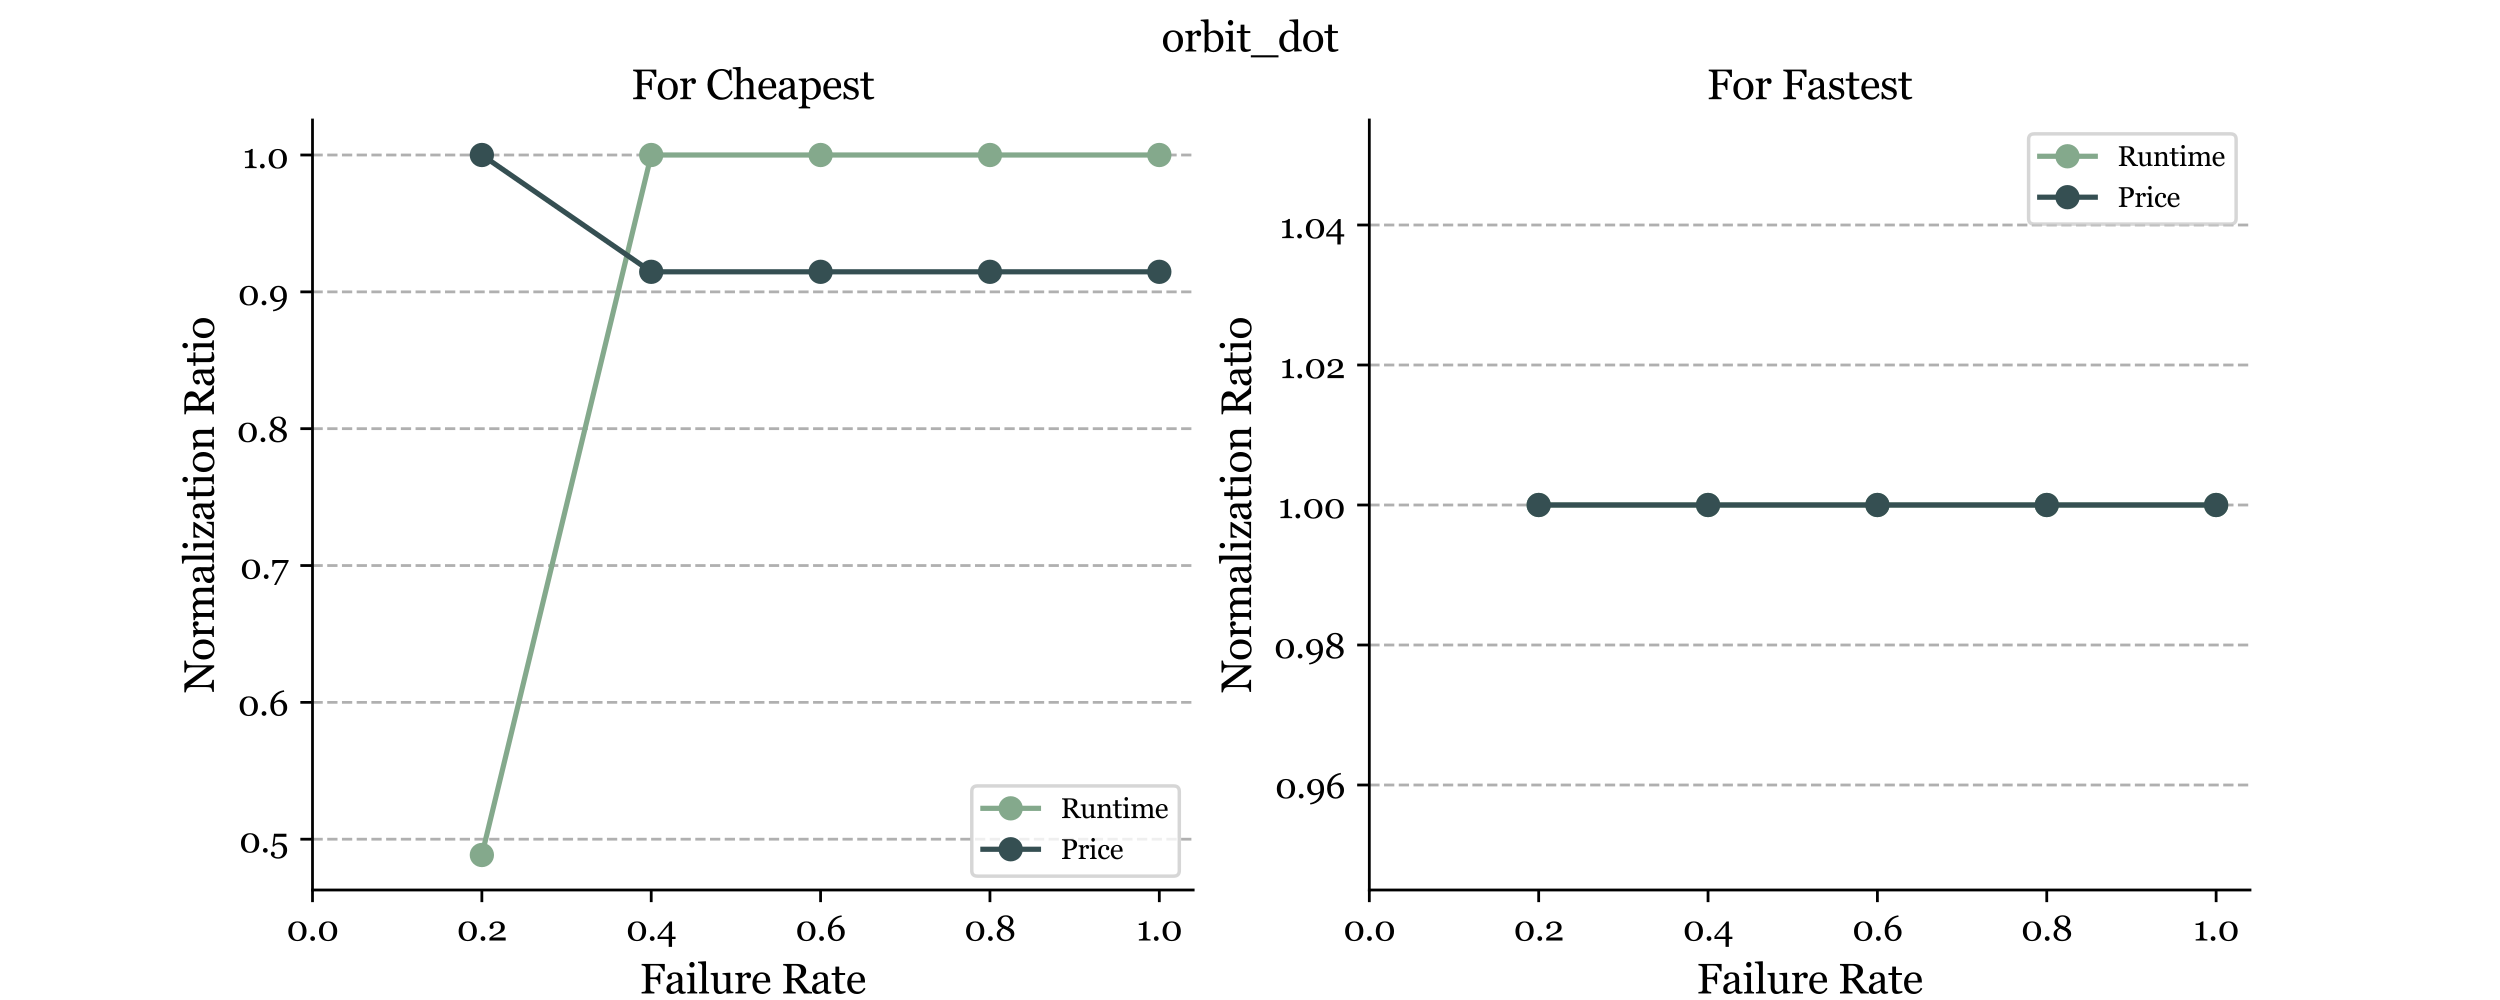<?xml version="1.0" encoding="utf-8" standalone="no"?>
<!DOCTYPE svg PUBLIC "-//W3C//DTD SVG 1.1//EN"
  "http://www.w3.org/Graphics/SVG/1.1/DTD/svg11.dtd">
<svg xmlns:xlink="http://www.w3.org/1999/xlink" width="720pt" height="288pt" viewBox="0 0 720 288" xmlns="http://www.w3.org/2000/svg" version="1.1">
 <defs>
  <style type="text/css">*{stroke-linejoin: round; stroke-linecap: butt}</style>
 </defs>
 <g id="figure_1">
  <g id="patch_1">
   <path d="M 0 288 
L 720 288 
L 720 0 
L 0 0 
z
" style="fill: #ffffff"/>
  </g>
  <g id="axes_1">
   <g id="patch_2">
    <path d="M 90 256.32 
L 343.636 256.32 
L 343.636 34.56 
L 90 34.56 
z
" style="fill: #ffffff"/>
   </g>
   <g id="matplotlib.axis_1">
    <g id="xtick_1">
     <g id="line2d_1">
      <defs>
       <path id="ma24d97b7e6" d="M 0 0 
L 0 3.5 
" style="stroke: #000000; stroke-width: 0.8"/>
      </defs>
      <g>
       <use xlink:href="#ma24d97b7e6" x="90" y="256.32" style="stroke: #000000; stroke-width: 0.8"/>
      </g>
     </g>
     <g id="text_1">
      <!-- 0.0 -->
      <g transform="translate(82.515 270.879) scale(0.1 -0.1)">
       <defs>
        <path id="Georgia-30" d="M 3209 2919 
Q 3409 2678 3507 2354 
Q 3606 2031 3606 1678 
Q 3606 1253 3484 917 
Q 3363 581 3150 359 
Q 2931 131 2631 15 
Q 2331 -100 1963 -100 
Q 1559 -100 1243 34 
Q 928 169 731 403 
Q 525 647 423 973 
Q 322 1300 322 1678 
Q 322 2050 420 2362 
Q 519 2675 728 2928 
Q 928 3172 1243 3312 
Q 1559 3453 1966 3453 
Q 2394 3453 2700 3309 
Q 3006 3166 3209 2919 
z
M 2916 1678 
Q 2916 2422 2661 2831 
Q 2406 3241 1969 3241 
Q 1525 3241 1269 2831 
Q 1013 2422 1013 1678 
Q 1013 972 1258 542 
Q 1503 113 1963 113 
Q 2422 113 2669 542 
Q 2916 972 2916 1678 
z
" transform="scale(0.016)"/>
        <path id="Georgia-2e" d="M 1297 359 
Q 1297 184 1170 60 
Q 1044 -63 869 -63 
Q 694 -63 567 60 
Q 441 184 441 359 
Q 441 534 567 661 
Q 694 788 869 788 
Q 1044 788 1170 661 
Q 1297 534 1297 359 
z
" transform="scale(0.016)"/>
       </defs>
       <use xlink:href="#Georgia-30"/>
       <use xlink:href="#Georgia-2e" x="61.377"/>
       <use xlink:href="#Georgia-30" x="88.33"/>
      </g>
     </g>
    </g>
    <g id="xtick_2">
     <g id="line2d_2">
      <g>
       <use xlink:href="#ma24d97b7e6" x="138.776" y="256.32" style="stroke: #000000; stroke-width: 0.8"/>
      </g>
     </g>
     <g id="text_2">
      <!-- 0.2 -->
      <g transform="translate(131.567 270.879) scale(0.1 -0.1)">
       <defs>
        <path id="Georgia-32" d="M 3272 0 
L 344 0 
L 344 425 
Q 428 522 578 642 
Q 728 763 934 903 
Q 1059 988 1234 1088 
Q 1409 1188 1631 1306 
Q 1878 1438 2011 1538 
Q 2144 1638 2253 1784 
Q 2325 1881 2369 2026 
Q 2413 2172 2413 2441 
Q 2413 2831 2203 3014 
Q 1994 3197 1666 3197 
Q 1463 3197 1281 3117 
Q 1100 3038 1009 2897 
Q 1031 2797 1064 2659 
Q 1097 2522 1097 2391 
Q 1097 2272 998 2180 
Q 900 2088 706 2088 
Q 550 2088 465 2195 
Q 381 2303 381 2484 
Q 381 2653 475 2823 
Q 569 2994 744 3138 
Q 916 3278 1169 3365 
Q 1422 3453 1716 3453 
Q 2356 3453 2732 3167 
Q 3109 2881 3109 2403 
Q 3109 2175 3042 1987 
Q 2975 1800 2825 1656 
Q 2659 1497 2437 1383 
Q 2216 1269 1759 1066 
Q 1488 944 1253 811 
Q 1019 678 869 553 
L 3272 553 
L 3272 0 
z
" transform="scale(0.016)"/>
       </defs>
       <use xlink:href="#Georgia-30"/>
       <use xlink:href="#Georgia-2e" x="61.377"/>
       <use xlink:href="#Georgia-32" x="88.33"/>
      </g>
     </g>
    </g>
    <g id="xtick_3">
     <g id="line2d_3">
      <g>
       <use xlink:href="#ma24d97b7e6" x="187.552" y="256.32" style="stroke: #000000; stroke-width: 0.8"/>
      </g>
     </g>
     <g id="text_3">
      <!-- 0.4 -->
      <g transform="translate(180.311 270.879) scale(0.1 -0.1)">
       <defs>
        <path id="Georgia-34" d="M 3388 281 
L 2753 281 
L 2753 -1141 
L 2153 -1141 
L 2153 281 
L 153 281 
L 153 763 
L 2344 3434 
L 2753 3434 
L 2753 691 
L 3388 691 
L 3388 281 
z
M 2153 691 
L 2153 2738 
L 466 691 
L 2153 691 
z
" transform="scale(0.016)"/>
       </defs>
       <use xlink:href="#Georgia-30"/>
       <use xlink:href="#Georgia-2e" x="61.377"/>
       <use xlink:href="#Georgia-34" x="88.33"/>
      </g>
     </g>
    </g>
    <g id="xtick_4">
     <g id="line2d_4">
      <g>
       <use xlink:href="#ma24d97b7e6" x="236.329" y="256.32" style="stroke: #000000; stroke-width: 0.8"/>
      </g>
     </g>
     <g id="text_4">
      <!-- 0.6 -->
      <g transform="translate(229.083 270.879) scale(0.1 -0.1)">
       <defs>
        <path id="Georgia-36" d="M 3359 1441 
Q 3359 1116 3242 831 
Q 3125 547 2928 347 
Q 2700 119 2423 9 
Q 2147 -100 1847 -100 
Q 1500 -100 1219 28 
Q 938 156 741 391 
Q 541 628 431 972 
Q 322 1316 322 1744 
Q 322 2859 986 3625 
Q 1650 4391 2766 4544 
L 2822 4263 
L 2541 4213 
Q 1863 3994 1492 3531 
Q 1122 3069 1013 2409 
Q 1281 2644 1543 2741 
Q 1806 2838 2097 2838 
Q 2619 2838 2989 2438 
Q 3359 2038 3359 1441 
z
M 2681 1356 
Q 2681 1863 2448 2169 
Q 2216 2475 1825 2475 
Q 1591 2475 1389 2387 
Q 1188 2300 1000 2094 
Q 997 2056 990 1920 
Q 984 1784 984 1706 
Q 984 975 1223 561 
Q 1463 147 1853 147 
Q 2225 147 2453 470 
Q 2681 794 2681 1356 
z
" transform="scale(0.016)"/>
       </defs>
       <use xlink:href="#Georgia-30"/>
       <use xlink:href="#Georgia-2e" x="61.377"/>
       <use xlink:href="#Georgia-36" x="88.33"/>
      </g>
     </g>
    </g>
    <g id="xtick_5">
     <g id="line2d_5">
      <g>
       <use xlink:href="#ma24d97b7e6" x="285.105" y="256.32" style="stroke: #000000; stroke-width: 0.8"/>
      </g>
     </g>
     <g id="text_5">
      <!-- 0.8 -->
      <g transform="translate(277.707 270.879) scale(0.1 -0.1)">
       <defs>
        <path id="Georgia-38" d="M 3491 1175 
Q 3491 650 3037 272 
Q 2584 -106 1847 -106 
Q 1156 -106 740 241 
Q 325 588 325 1134 
Q 325 1538 570 1808 
Q 816 2078 1297 2266 
Q 900 2488 703 2753 
Q 506 3019 506 3353 
Q 506 3863 939 4206 
Q 1372 4550 1975 4550 
Q 2578 4550 2951 4225 
Q 3325 3900 3325 3409 
Q 3325 3094 3119 2811 
Q 2913 2528 2513 2347 
Q 3031 2125 3261 1856 
Q 3491 1588 3491 1175 
z
M 2734 3444 
Q 2734 3825 2507 4064 
Q 2281 4303 1928 4303 
Q 1575 4303 1350 4073 
Q 1125 3844 1125 3503 
Q 1125 3175 1381 2947 
Q 1638 2719 2294 2459 
Q 2528 2609 2631 2856 
Q 2734 3103 2734 3444 
z
M 2866 1028 
Q 2866 1225 2781 1373 
Q 2697 1522 2538 1644 
Q 2384 1763 2111 1892 
Q 1838 2022 1519 2156 
Q 1219 1994 1078 1742 
Q 938 1491 938 1169 
Q 938 709 1208 426 
Q 1478 144 1928 144 
Q 2359 144 2612 394 
Q 2866 644 2866 1028 
z
" transform="scale(0.016)"/>
       </defs>
       <use xlink:href="#Georgia-30"/>
       <use xlink:href="#Georgia-2e" x="61.377"/>
       <use xlink:href="#Georgia-38" x="88.33"/>
      </g>
     </g>
    </g>
    <g id="xtick_6">
     <g id="line2d_6">
      <g>
       <use xlink:href="#ma24d97b7e6" x="333.881" y="256.32" style="stroke: #000000; stroke-width: 0.8"/>
      </g>
     </g>
     <g id="text_6">
      <!-- 1.0 -->
      <g transform="translate(327.316 270.879) scale(0.1 -0.1)">
       <defs>
        <path id="Georgia-31" d="M 2528 0 
L 422 0 
L 422 222 
Q 516 228 714 248 
Q 913 269 988 291 
Q 1084 322 1136 392 
Q 1188 463 1188 603 
L 1188 2797 
L 409 2797 
L 409 3059 
L 581 3059 
Q 919 3059 1186 3184 
Q 1453 3309 1569 3453 
L 1828 3453 
Q 1819 3250 1809 2978 
Q 1800 2706 1800 2491 
L 1800 638 
Q 1800 528 1848 442 
Q 1897 356 1988 316 
Q 2069 281 2253 253 
Q 2438 225 2528 222 
L 2528 0 
z
" transform="scale(0.016)"/>
       </defs>
       <use xlink:href="#Georgia-31"/>
       <use xlink:href="#Georgia-2e" x="42.969"/>
       <use xlink:href="#Georgia-30" x="69.922"/>
      </g>
     </g>
    </g>
    <g id="text_7">
     <!-- Failure Rate -->
     <g transform="translate(184.263 286.119) scale(0.12 -0.12)">
      <defs>
       <path id="Georgia-46" d="M 3747 3325 
L 3513 3325 
Q 3447 3572 3239 3853 
Q 3031 4134 2841 4163 
Q 2744 4175 2611 4181 
Q 2478 4188 2309 4188 
L 1566 4188 
L 1566 2406 
L 2075 2406 
Q 2306 2406 2434 2454 
Q 2563 2503 2653 2603 
Q 2716 2672 2767 2817 
Q 2819 2963 2834 3128 
L 3072 3128 
L 3072 1388 
L 2834 1388 
Q 2825 1525 2770 1700 
Q 2716 1875 2653 1953 
Q 2559 2069 2417 2111 
Q 2275 2153 2075 2153 
L 1566 2153 
L 1566 625 
Q 1566 522 1606 440 
Q 1647 359 1750 309 
Q 1797 288 1953 256 
Q 2109 225 2191 222 
L 2191 0 
L 269 0 
L 269 222 
Q 363 228 519 242 
Q 675 256 722 278 
Q 816 319 858 398 
Q 900 478 900 591 
L 900 3791 
Q 900 3894 865 3973 
Q 831 4053 722 4103 
Q 638 4144 495 4175 
Q 353 4206 269 4213 
L 269 4434 
L 3747 4434 
L 3747 3325 
z
" transform="scale(0.016)"/>
       <path id="Georgia-61" d="M 3144 56 
Q 2997 3 2886 -30 
Q 2775 -63 2634 -63 
Q 2391 -63 2245 51 
Q 2100 166 2059 384 
L 2041 384 
Q 1838 159 1605 40 
Q 1372 -78 1044 -78 
Q 697 -78 473 134 
Q 250 347 250 691 
Q 250 869 300 1009 
Q 350 1150 450 1263 
Q 528 1356 656 1429 
Q 784 1503 897 1547 
Q 1038 1600 1467 1744 
Q 1897 1888 2047 1969 
L 2047 2278 
Q 2047 2319 2030 2434 
Q 2013 2550 1956 2653 
Q 1894 2769 1780 2855 
Q 1666 2941 1456 2941 
Q 1313 2941 1189 2892 
Q 1066 2844 1016 2791 
Q 1016 2728 1045 2606 
Q 1075 2484 1075 2381 
Q 1075 2272 976 2181 
Q 878 2091 703 2091 
Q 547 2091 473 2202 
Q 400 2313 400 2450 
Q 400 2594 501 2725 
Q 603 2856 766 2959 
Q 906 3047 1106 3108 
Q 1306 3169 1497 3169 
Q 1759 3169 1954 3133 
Q 2150 3097 2309 2978 
Q 2469 2863 2551 2664 
Q 2634 2466 2634 2153 
Q 2634 1706 2625 1361 
Q 2616 1016 2616 606 
Q 2616 484 2658 412 
Q 2700 341 2788 291 
Q 2834 263 2936 259 
Q 3038 256 3144 256 
L 3144 56 
z
M 2053 1706 
Q 1788 1628 1588 1553 
Q 1388 1478 1216 1366 
Q 1059 1259 968 1114 
Q 878 969 878 769 
Q 878 509 1014 387 
Q 1150 266 1359 266 
Q 1581 266 1750 373 
Q 1919 481 2034 628 
L 2053 1706 
z
" transform="scale(0.016)"/>
       <path id="Georgia-69" d="M 1722 0 
L 231 0 
L 231 206 
Q 303 213 379 219 
Q 456 225 513 244 
Q 600 272 642 342 
Q 684 413 684 525 
L 684 2428 
Q 684 2528 639 2611 
Q 594 2694 513 2750 
Q 453 2788 340 2814 
Q 228 2841 134 2847 
L 134 3050 
L 1222 3119 
L 1266 3075 
L 1266 563 
Q 1266 453 1308 381 
Q 1350 309 1441 275 
Q 1509 247 1575 230 
Q 1641 213 1722 206 
L 1722 0 
z
M 1328 4334 
Q 1328 4156 1211 4023 
Q 1094 3891 922 3891 
Q 763 3891 645 4017 
Q 528 4144 528 4306 
Q 528 4478 645 4606 
Q 763 4734 922 4734 
Q 1100 4734 1214 4614 
Q 1328 4494 1328 4334 
z
" transform="scale(0.016)"/>
       <path id="Georgia-6c" d="M 1669 0 
L 166 0 
L 166 206 
Q 238 213 319 220 
Q 400 228 453 244 
Q 541 272 584 342 
Q 628 413 628 525 
L 628 4094 
Q 628 4206 579 4304 
Q 531 4403 453 4459 
Q 397 4497 247 4528 
Q 97 4559 6 4566 
L 6 4766 
L 1166 4838 
L 1209 4791 
L 1209 563 
Q 1209 453 1250 383 
Q 1291 313 1381 275 
Q 1450 244 1517 228 
Q 1584 213 1669 206 
L 1669 0 
z
" transform="scale(0.016)"/>
       <path id="Georgia-75" d="M 3528 56 
L 2525 -13 
L 2478 31 
L 2478 422 
L 2459 422 
Q 2384 344 2290 255 
Q 2197 166 2075 94 
Q 1934 9 1803 -34 
Q 1672 -78 1431 -78 
Q 1022 -78 808 189 
Q 594 456 594 966 
L 594 2441 
Q 594 2553 551 2629 
Q 509 2706 428 2763 
Q 372 2800 287 2817 
Q 203 2834 109 2841 
L 109 3044 
L 1138 3119 
L 1184 3075 
L 1184 934 
Q 1184 600 1334 431 
Q 1484 263 1694 263 
Q 1866 263 2000 316 
Q 2134 369 2225 441 
Q 2309 506 2373 579 
Q 2438 653 2472 716 
L 2472 2463 
Q 2472 2566 2428 2645 
Q 2384 2725 2306 2781 
Q 2250 2819 2139 2826 
Q 2028 2834 1891 2841 
L 1891 3044 
L 3009 3119 
L 3056 3075 
L 3056 628 
Q 3056 522 3100 447 
Q 3144 372 3222 319 
Q 3278 284 3356 273 
Q 3434 263 3528 259 
L 3528 56 
z
" transform="scale(0.016)"/>
       <path id="Georgia-72" d="M 2584 2684 
Q 2584 2525 2506 2401 
Q 2428 2278 2266 2278 
Q 2091 2278 1998 2368 
Q 1906 2459 1906 2569 
Q 1906 2638 1917 2694 
Q 1928 2750 1938 2806 
Q 1791 2806 1594 2687 
Q 1397 2569 1259 2350 
L 1259 556 
Q 1259 447 1301 378 
Q 1344 309 1434 275 
Q 1513 244 1636 228 
Q 1759 213 1850 206 
L 1850 0 
L 225 0 
L 225 206 
Q 297 213 373 219 
Q 450 225 506 244 
Q 594 272 636 342 
Q 678 413 678 525 
L 678 2428 
Q 678 2525 633 2619 
Q 588 2713 506 2769 
Q 447 2806 365 2823 
Q 284 2841 191 2847 
L 191 3050 
L 1216 3119 
L 1259 3075 
L 1259 2641 
L 1275 2641 
Q 1469 2894 1706 3025 
Q 1944 3156 2141 3156 
Q 2338 3156 2461 3028 
Q 2584 2900 2584 2684 
z
" transform="scale(0.016)"/>
       <path id="Georgia-65" d="M 2963 725 
Q 2769 356 2444 137 
Q 2119 -81 1697 -81 
Q 1325 -81 1045 50 
Q 766 181 584 406 
Q 403 631 314 931 
Q 225 1231 225 1566 
Q 225 1866 320 2155 
Q 416 2444 600 2675 
Q 778 2897 1042 3033 
Q 1306 3169 1634 3169 
Q 1972 3169 2212 3062 
Q 2453 2956 2603 2772 
Q 2747 2597 2817 2359 
Q 2888 2122 2888 1844 
L 2888 1638 
L 847 1638 
Q 847 1334 905 1087 
Q 963 841 1088 653 
Q 1209 472 1406 367 
Q 1603 263 1875 263 
Q 2153 263 2354 392 
Q 2556 522 2744 859 
L 2963 725 
z
M 2272 1900 
Q 2272 2075 2242 2275 
Q 2213 2475 2147 2609 
Q 2075 2753 1950 2843 
Q 1825 2934 1628 2934 
Q 1300 2934 1083 2661 
Q 866 2388 847 1900 
L 2272 1900 
z
" transform="scale(0.016)"/>
       <path id="Georgia-20" transform="scale(0.016)"/>
       <path id="Georgia-52" d="M 4625 0 
L 3431 0 
Q 3034 622 2714 1075 
Q 2394 1528 2019 2009 
L 1566 2009 
L 1566 603 
Q 1566 494 1600 411 
Q 1634 328 1747 284 
Q 1803 263 1943 244 
Q 2084 225 2181 222 
L 2181 0 
L 306 0 
L 306 222 
Q 381 228 523 243 
Q 666 259 722 284 
Q 816 325 858 403 
Q 900 481 900 603 
L 900 3809 
Q 900 3919 869 4003 
Q 838 4088 722 4131 
Q 644 4159 519 4182 
Q 394 4206 306 4213 
L 306 4434 
L 2353 4434 
Q 2634 4434 2881 4376 
Q 3128 4319 3328 4191 
Q 3522 4066 3637 3864 
Q 3753 3663 3753 3378 
Q 3753 3122 3675 2925 
Q 3597 2728 3444 2584 
Q 3303 2450 3106 2351 
Q 2909 2253 2672 2184 
Q 3000 1750 3217 1453 
Q 3434 1156 3750 731 
Q 3888 544 3998 455 
Q 4109 366 4219 309 
Q 4300 269 4422 247 
Q 4544 225 4625 222 
L 4625 0 
z
M 2981 3306 
Q 2981 3709 2750 3945 
Q 2519 4181 2097 4181 
L 1566 4181 
L 1566 2278 
L 1975 2278 
Q 2406 2278 2693 2554 
Q 2981 2831 2981 3306 
z
" transform="scale(0.016)"/>
       <path id="Georgia-74" d="M 2128 134 
Q 1925 50 1744 -8 
Q 1563 -66 1300 -66 
Q 913 -66 755 129 
Q 597 325 597 681 
L 597 2769 
L 41 2769 
L 41 3069 
L 609 3069 
L 609 4028 
L 1178 4028 
L 1178 3069 
L 2063 3069 
L 2063 2769 
L 1184 2769 
L 1184 1047 
Q 1184 853 1198 723 
Q 1213 594 1266 497 
Q 1316 406 1416 359 
Q 1516 313 1684 313 
Q 1763 313 1914 327 
Q 2066 341 2128 363 
L 2128 134 
z
" transform="scale(0.016)"/>
      </defs>
      <use xlink:href="#Georgia-46"/>
      <use xlink:href="#Georgia-61" x="59.912"/>
      <use xlink:href="#Georgia-69" x="110.303"/>
      <use xlink:href="#Georgia-6c" x="139.6"/>
      <use xlink:href="#Georgia-75" x="168.213"/>
      <use xlink:href="#Georgia-72" x="225.732"/>
      <use xlink:href="#Georgia-65" x="266.699"/>
      <use xlink:href="#Georgia-20" x="315.039"/>
      <use xlink:href="#Georgia-52" x="339.16"/>
      <use xlink:href="#Georgia-61" x="409.326"/>
      <use xlink:href="#Georgia-74" x="459.717"/>
      <use xlink:href="#Georgia-65" x="494.238"/>
     </g>
    </g>
   </g>
   <g id="matplotlib.axis_2">
    <g id="ytick_1">
     <g id="line2d_7">
      <path d="M 90 241.694 
L 343.636 241.694 
" clip-path="url(#p74561f7717)" style="fill: none; stroke-dasharray: 2.96,1.28; stroke-dashoffset: 0; stroke: #b0b0b0; stroke-width: 0.8"/>
     </g>
     <g id="line2d_8">
      <defs>
       <path id="mc749c816c3" d="M 0 0 
L -3.5 0 
" style="stroke: #000000; stroke-width: 0.8"/>
      </defs>
      <g>
       <use xlink:href="#mc749c816c3" x="90" y="241.694" style="stroke: #000000; stroke-width: 0.8"/>
      </g>
     </g>
     <g id="text_8">
      <!-- 0.5 -->
      <g transform="translate(68.884 245.474) scale(0.1 -0.1)">
       <defs>
        <path id="Georgia-35" d="M 2634 1466 
Q 2841 1303 2977 1047 
Q 3113 791 3113 406 
Q 3113 -266 2653 -703 
Q 2194 -1141 1488 -1141 
Q 941 -1141 562 -881 
Q 184 -622 184 -278 
Q 184 -119 262 0 
Q 341 119 503 119 
Q 691 119 789 20 
Q 888 -78 888 -194 
Q 888 -294 853 -444 
Q 819 -594 800 -666 
Q 825 -688 881 -725 
Q 938 -763 1016 -797 
Q 1097 -831 1214 -857 
Q 1331 -884 1488 -884 
Q 1688 -884 1866 -803 
Q 2044 -722 2166 -563 
Q 2300 -388 2367 -164 
Q 2434 59 2434 403 
Q 2434 844 2189 1133 
Q 1944 1422 1544 1422 
Q 1294 1422 1076 1328 
Q 859 1234 688 1016 
L 478 1097 
L 744 3353 
L 2981 3353 
L 2981 2797 
L 997 2797 
L 834 1472 
Q 975 1572 1204 1670 
Q 1434 1769 1709 1769 
Q 1938 1769 2183 1698 
Q 2428 1628 2634 1466 
z
" transform="scale(0.016)"/>
       </defs>
       <use xlink:href="#Georgia-30"/>
       <use xlink:href="#Georgia-2e" x="61.377"/>
       <use xlink:href="#Georgia-35" x="88.33"/>
      </g>
     </g>
    </g>
    <g id="ytick_2">
     <g id="line2d_9">
      <path d="M 90 202.283 
L 343.636 202.283 
" clip-path="url(#p74561f7717)" style="fill: none; stroke-dasharray: 2.96,1.28; stroke-dashoffset: 0; stroke: #b0b0b0; stroke-width: 0.8"/>
     </g>
     <g id="line2d_10">
      <g>
       <use xlink:href="#mc749c816c3" x="90" y="202.283" style="stroke: #000000; stroke-width: 0.8"/>
      </g>
     </g>
     <g id="text_9">
      <!-- 0.6 -->
      <g transform="translate(68.508 206.063) scale(0.1 -0.1)">
       <use xlink:href="#Georgia-30"/>
       <use xlink:href="#Georgia-2e" x="61.377"/>
       <use xlink:href="#Georgia-36" x="88.33"/>
      </g>
     </g>
    </g>
    <g id="ytick_3">
     <g id="line2d_11">
      <path d="M 90 162.872 
L 343.636 162.872 
" clip-path="url(#p74561f7717)" style="fill: none; stroke-dasharray: 2.96,1.28; stroke-dashoffset: 0; stroke: #b0b0b0; stroke-width: 0.8"/>
     </g>
     <g id="line2d_12">
      <g>
       <use xlink:href="#mc749c816c3" x="90" y="162.872" style="stroke: #000000; stroke-width: 0.8"/>
      </g>
     </g>
     <g id="text_10">
      <!-- 0.7 -->
      <g transform="translate(69.142 166.652) scale(0.1 -0.1)">
       <defs>
        <path id="Georgia-37" d="M 3216 3150 
L 988 -1141 
L 597 -1141 
L 2694 2828 
L 1466 2828 
Q 1194 2828 1041 2822 
Q 888 2816 759 2763 
Q 663 2722 586 2555 
Q 509 2388 469 2128 
L 278 2128 
L 278 3353 
L 3216 3353 
L 3216 3150 
z
" transform="scale(0.016)"/>
       </defs>
       <use xlink:href="#Georgia-30"/>
       <use xlink:href="#Georgia-2e" x="61.377"/>
       <use xlink:href="#Georgia-37" x="88.33"/>
      </g>
     </g>
    </g>
    <g id="ytick_4">
     <g id="line2d_13">
      <path d="M 90 123.462 
L 343.636 123.462 
" clip-path="url(#p74561f7717)" style="fill: none; stroke-dasharray: 2.96,1.28; stroke-dashoffset: 0; stroke: #b0b0b0; stroke-width: 0.8"/>
     </g>
     <g id="line2d_14">
      <g>
       <use xlink:href="#mc749c816c3" x="90" y="123.462" style="stroke: #000000; stroke-width: 0.8"/>
      </g>
     </g>
     <g id="text_11">
      <!-- 0.8 -->
      <g transform="translate(68.205 127.241) scale(0.1 -0.1)">
       <use xlink:href="#Georgia-30"/>
       <use xlink:href="#Georgia-2e" x="61.377"/>
       <use xlink:href="#Georgia-38" x="88.33"/>
      </g>
     </g>
    </g>
    <g id="ytick_5">
     <g id="line2d_15">
      <path d="M 90 84.051 
L 343.636 84.051 
" clip-path="url(#p74561f7717)" style="fill: none; stroke-dasharray: 2.96,1.28; stroke-dashoffset: 0; stroke: #b0b0b0; stroke-width: 0.8"/>
     </g>
     <g id="line2d_16">
      <g>
       <use xlink:href="#mc749c816c3" x="90" y="84.051" style="stroke: #000000; stroke-width: 0.8"/>
      </g>
     </g>
     <g id="text_12">
      <!-- 0.9 -->
      <g transform="translate(68.508 87.83) scale(0.1 -0.1)">
       <defs>
        <path id="Georgia-39" d="M 3300 1613 
Q 3300 1069 3128 589 
Q 2956 109 2634 -253 
Q 2319 -609 1864 -845 
Q 1409 -1081 847 -1156 
L 791 -875 
L 1072 -825 
Q 1744 -613 2122 -172 
Q 2500 269 2609 947 
Q 2353 728 2098 626 
Q 1844 525 1525 525 
Q 1016 525 639 922 
Q 263 1319 263 1922 
Q 263 2569 698 3012 
Q 1134 3456 1775 3456 
Q 2472 3456 2886 2959 
Q 3300 2463 3300 1613 
z
M 2638 1650 
Q 2638 2381 2398 2795 
Q 2159 3209 1769 3209 
Q 1397 3209 1169 2889 
Q 941 2569 941 2006 
Q 941 1500 1173 1194 
Q 1406 888 1797 888 
Q 2041 888 2244 977 
Q 2447 1066 2622 1263 
Q 2622 1275 2626 1312 
Q 2631 1350 2631 1419 
Q 2631 1463 2634 1525 
Q 2638 1588 2638 1650 
z
" transform="scale(0.016)"/>
       </defs>
       <use xlink:href="#Georgia-30"/>
       <use xlink:href="#Georgia-2e" x="61.377"/>
       <use xlink:href="#Georgia-39" x="88.33"/>
      </g>
     </g>
    </g>
    <g id="ytick_6">
     <g id="line2d_17">
      <path d="M 90 44.64 
L 343.636 44.64 
" clip-path="url(#p74561f7717)" style="fill: none; stroke-dasharray: 2.96,1.28; stroke-dashoffset: 0; stroke: #b0b0b0; stroke-width: 0.8"/>
     </g>
     <g id="line2d_18">
      <g>
       <use xlink:href="#mc749c816c3" x="90" y="44.64" style="stroke: #000000; stroke-width: 0.8"/>
      </g>
     </g>
     <g id="text_13">
      <!-- 1.0 -->
      <g transform="translate(69.87 48.42) scale(0.1 -0.1)">
       <use xlink:href="#Georgia-31"/>
       <use xlink:href="#Georgia-2e" x="42.969"/>
       <use xlink:href="#Georgia-30" x="69.922"/>
      </g>
     </g>
    </g>
    <g id="text_14">
     <!-- Normalization Ratio -->
     <g transform="translate(61.602 199.557) rotate(-90) scale(0.12 -0.12)">
      <defs>
       <path id="Georgia-4e" d="M 4856 4213 
Q 4769 4209 4587 4162 
Q 4406 4116 4328 4066 
Q 4216 3988 4177 3766 
Q 4138 3544 4138 3203 
L 4138 -44 
L 3866 -44 
L 1178 3584 
L 1178 1297 
Q 1178 913 1226 706 
Q 1275 500 1375 413 
Q 1447 344 1672 284 
Q 1897 225 1969 222 
L 1969 0 
L 150 0 
L 150 222 
Q 234 228 434 283 
Q 634 338 684 381 
Q 794 469 834 648 
Q 875 828 875 1263 
L 875 3447 
Q 875 3591 825 3734 
Q 775 3878 691 3956 
Q 578 4059 386 4132 
Q 194 4206 75 4213 
L 75 4434 
L 1341 4434 
L 3834 1053 
L 3834 3163 
Q 3834 3550 3784 3758 
Q 3734 3966 3641 4034 
Q 3553 4094 3354 4150 
Q 3156 4206 3053 4213 
L 3053 4434 
L 4856 4434 
L 4856 4213 
z
" transform="scale(0.016)"/>
       <path id="Georgia-6f" d="M 3228 1572 
Q 3228 1247 3125 933 
Q 3022 619 2831 400 
Q 2616 150 2331 28 
Q 2047 -94 1694 -94 
Q 1400 -94 1134 17 
Q 869 128 663 341 
Q 459 550 339 851 
Q 219 1153 219 1528 
Q 219 2250 639 2709 
Q 1059 3169 1741 3169 
Q 2388 3169 2808 2733 
Q 3228 2297 3228 1572 
z
M 2581 1566 
Q 2581 1800 2534 2061 
Q 2488 2322 2394 2503 
Q 2294 2697 2131 2814 
Q 1969 2931 1734 2931 
Q 1494 2931 1323 2812 
Q 1153 2694 1047 2488 
Q 947 2297 906 2053 
Q 866 1809 866 1581 
Q 866 1281 914 1026 
Q 963 772 1069 572 
Q 1175 372 1336 258 
Q 1497 144 1734 144 
Q 2125 144 2353 522 
Q 2581 900 2581 1566 
z
" transform="scale(0.016)"/>
       <path id="Georgia-6d" d="M 5503 0 
L 4000 0 
L 4000 206 
Q 4072 213 4145 219 
Q 4219 225 4275 244 
Q 4363 272 4405 342 
Q 4447 413 4447 525 
L 4447 2116 
Q 4447 2441 4298 2617 
Q 4150 2794 3928 2794 
Q 3775 2794 3640 2747 
Q 3506 2700 3394 2616 
Q 3303 2547 3242 2467 
Q 3181 2388 3150 2334 
L 3150 556 
Q 3150 447 3187 376 
Q 3225 306 3316 269 
Q 3388 241 3445 227 
Q 3503 213 3597 206 
L 3597 0 
L 2125 0 
L 2125 206 
Q 2197 213 2264 219 
Q 2331 225 2388 244 
Q 2475 272 2517 342 
Q 2559 413 2559 525 
L 2559 2116 
Q 2559 2441 2411 2617 
Q 2263 2794 2041 2794 
Q 1888 2794 1753 2745 
Q 1619 2697 1506 2613 
Q 1416 2544 1353 2458 
Q 1291 2372 1259 2328 
L 1259 563 
Q 1259 456 1303 384 
Q 1347 313 1434 275 
Q 1500 244 1569 228 
Q 1638 213 1722 206 
L 1722 0 
L 225 0 
L 225 206 
Q 297 213 373 219 
Q 450 225 506 244 
Q 594 272 636 342 
Q 678 413 678 525 
L 678 2441 
Q 678 2541 633 2620 
Q 588 2700 506 2756 
Q 447 2794 359 2817 
Q 272 2841 178 2847 
L 178 3050 
L 1209 3119 
L 1253 3075 
L 1253 2634 
L 1275 2634 
Q 1353 2713 1465 2819 
Q 1578 2925 1675 2991 
Q 1784 3066 1948 3116 
Q 2113 3166 2303 3166 
Q 2603 3166 2818 3005 
Q 3034 2844 3128 2616 
Q 3241 2725 3327 2808 
Q 3413 2891 3553 2984 
Q 3672 3066 3833 3116 
Q 3994 3166 4191 3166 
Q 4581 3166 4809 2909 
Q 5038 2653 5038 2122 
L 5038 556 
Q 5038 447 5075 376 
Q 5113 306 5203 269 
Q 5275 241 5345 227 
Q 5416 213 5503 206 
L 5503 0 
z
" transform="scale(0.016)"/>
       <path id="Georgia-7a" d="M 2666 0 
L 172 0 
L 172 166 
L 1916 2828 
L 1484 2828 
Q 1213 2828 1059 2818 
Q 906 2809 778 2756 
Q 691 2722 614 2559 
Q 538 2397 481 2134 
L 291 2134 
L 291 3081 
L 2647 3081 
L 2647 2953 
L 875 253 
Q 988 250 1122 248 
Q 1256 247 1413 247 
Q 1538 247 1673 250 
Q 1809 253 2022 266 
Q 2147 272 2211 350 
Q 2275 428 2309 528 
Q 2344 619 2392 778 
Q 2441 938 2478 1088 
L 2666 1088 
L 2666 0 
z
" transform="scale(0.016)"/>
       <path id="Georgia-6e" d="M 3628 0 
L 2119 0 
L 2119 206 
Q 2191 213 2277 219 
Q 2363 225 2419 244 
Q 2506 272 2548 342 
Q 2591 413 2591 525 
L 2591 2109 
Q 2591 2438 2436 2616 
Q 2281 2794 2059 2794 
Q 1894 2794 1756 2742 
Q 1619 2691 1513 2616 
Q 1409 2544 1348 2461 
Q 1288 2378 1259 2328 
L 1259 556 
Q 1259 450 1303 381 
Q 1347 313 1434 275 
Q 1500 244 1576 228 
Q 1653 213 1734 206 
L 1734 0 
L 225 0 
L 225 206 
Q 297 213 373 219 
Q 450 225 506 244 
Q 594 272 636 342 
Q 678 413 678 525 
L 678 2428 
Q 678 2534 633 2623 
Q 588 2713 506 2769 
Q 447 2806 365 2823 
Q 284 2841 191 2847 
L 191 3050 
L 1216 3119 
L 1259 3075 
L 1259 2641 
L 1275 2641 
Q 1350 2716 1462 2820 
Q 1575 2925 1675 2991 
Q 1791 3066 1950 3116 
Q 2109 3166 2309 3166 
Q 2753 3166 2967 2889 
Q 3181 2613 3181 2153 
L 3181 550 
Q 3181 441 3218 373 
Q 3256 306 3347 269 
Q 3422 238 3476 225 
Q 3531 213 3628 206 
L 3628 0 
z
" transform="scale(0.016)"/>
      </defs>
      <use xlink:href="#Georgia-4e"/>
      <use xlink:href="#Georgia-6f" x="76.709"/>
      <use xlink:href="#Georgia-72" x="130.615"/>
      <use xlink:href="#Georgia-6d" x="171.582"/>
      <use xlink:href="#Georgia-61" x="259.668"/>
      <use xlink:href="#Georgia-6c" x="310.059"/>
      <use xlink:href="#Georgia-69" x="338.672"/>
      <use xlink:href="#Georgia-7a" x="367.969"/>
      <use xlink:href="#Georgia-61" x="412.354"/>
      <use xlink:href="#Georgia-74" x="462.744"/>
      <use xlink:href="#Georgia-69" x="497.266"/>
      <use xlink:href="#Georgia-6f" x="526.562"/>
      <use xlink:href="#Georgia-6e" x="580.469"/>
      <use xlink:href="#Georgia-20" x="639.551"/>
      <use xlink:href="#Georgia-52" x="663.672"/>
      <use xlink:href="#Georgia-61" x="733.838"/>
      <use xlink:href="#Georgia-74" x="784.229"/>
      <use xlink:href="#Georgia-69" x="818.75"/>
      <use xlink:href="#Georgia-6f" x="848.047"/>
     </g>
    </g>
   </g>
   <g id="line2d_19">
    <path d="M 138.776 246.24 
L 187.552 44.64 
L 236.329 44.64 
L 285.105 44.64 
L 333.881 44.64 
" clip-path="url(#p74561f7717)" style="fill: none; stroke: #84a98c; stroke-width: 1.5; stroke-linecap: square"/>
    <defs>
     <path id="m4789d088df" d="M 0 3 
C 0.796 3 1.559 2.684 2.121 2.121 
C 2.684 1.559 3 0.796 3 0 
C 3 -0.796 2.684 -1.559 2.121 -2.121 
C 1.559 -2.684 0.796 -3 0 -3 
C -0.796 -3 -1.559 -2.684 -2.121 -2.121 
C -2.684 -1.559 -3 -0.796 -3 0 
C -3 0.796 -2.684 1.559 -2.121 2.121 
C -1.559 2.684 -0.796 3 0 3 
z
" style="stroke: #84a98c"/>
    </defs>
    <g clip-path="url(#p74561f7717)">
     <use xlink:href="#m4789d088df" x="138.776" y="246.24" style="fill: #84a98c; stroke: #84a98c"/>
     <use xlink:href="#m4789d088df" x="187.552" y="44.64" style="fill: #84a98c; stroke: #84a98c"/>
     <use xlink:href="#m4789d088df" x="236.329" y="44.64" style="fill: #84a98c; stroke: #84a98c"/>
     <use xlink:href="#m4789d088df" x="285.105" y="44.64" style="fill: #84a98c; stroke: #84a98c"/>
     <use xlink:href="#m4789d088df" x="333.881" y="44.64" style="fill: #84a98c; stroke: #84a98c"/>
    </g>
   </g>
   <g id="line2d_20">
    <path d="M 138.776 44.64 
L 187.552 78.285 
L 236.329 78.285 
L 285.105 78.285 
L 333.881 78.285 
" clip-path="url(#p74561f7717)" style="fill: none; stroke: #354f52; stroke-width: 1.5; stroke-linecap: square"/>
    <defs>
     <path id="m079c4ac616" d="M 0 3 
C 0.796 3 1.559 2.684 2.121 2.121 
C 2.684 1.559 3 0.796 3 0 
C 3 -0.796 2.684 -1.559 2.121 -2.121 
C 1.559 -2.684 0.796 -3 0 -3 
C -0.796 -3 -1.559 -2.684 -2.121 -2.121 
C -2.684 -1.559 -3 -0.796 -3 0 
C -3 0.796 -2.684 1.559 -2.121 2.121 
C -1.559 2.684 -0.796 3 0 3 
z
" style="stroke: #354f52"/>
    </defs>
    <g clip-path="url(#p74561f7717)">
     <use xlink:href="#m079c4ac616" x="138.776" y="44.64" style="fill: #354f52; stroke: #354f52"/>
     <use xlink:href="#m079c4ac616" x="187.552" y="78.285" style="fill: #354f52; stroke: #354f52"/>
     <use xlink:href="#m079c4ac616" x="236.329" y="78.285" style="fill: #354f52; stroke: #354f52"/>
     <use xlink:href="#m079c4ac616" x="285.105" y="78.285" style="fill: #354f52; stroke: #354f52"/>
     <use xlink:href="#m079c4ac616" x="333.881" y="78.285" style="fill: #354f52; stroke: #354f52"/>
    </g>
   </g>
   <g id="patch_3">
    <path d="M 90 256.32 
L 90 34.56 
" style="fill: none; stroke: #000000; stroke-width: 0.8; stroke-linejoin: miter; stroke-linecap: square"/>
   </g>
   <g id="patch_4">
    <path d="M 343.636 256.32 
L 343.636 34.56 
" style="fill: none"/>
   </g>
   <g id="patch_5">
    <path d="M 90 256.32 
L 343.636 256.32 
" style="fill: none; stroke: #000000; stroke-width: 0.8; stroke-linejoin: miter; stroke-linecap: square"/>
   </g>
   <g id="patch_6">
    <path d="M 90 34.56 
L 343.636 34.56 
" style="fill: none"/>
   </g>
   <g id="text_15">
    <!-- For Cheapest -->
    <g transform="translate(181.823 28.56) scale(0.12 -0.12)">
     <defs>
      <path id="Georgia-43" d="M 2259 -103 
Q 1863 -103 1498 53 
Q 1134 209 853 503 
Q 575 797 409 1220 
Q 244 1644 244 2175 
Q 244 2706 406 3139 
Q 569 3572 856 3884 
Q 1141 4194 1528 4362 
Q 1916 4531 2356 4531 
Q 2684 4531 2950 4450 
Q 3216 4369 3456 4222 
L 3584 4434 
L 3834 4434 
L 3863 2853 
L 3606 2853 
Q 3556 3084 3456 3354 
Q 3356 3625 3222 3813 
Q 3072 4025 2865 4145 
Q 2659 4266 2394 4266 
Q 2091 4266 1830 4131 
Q 1569 3997 1378 3734 
Q 1197 3481 1094 3090 
Q 991 2700 991 2219 
Q 991 1794 1098 1439 
Q 1206 1084 1406 816 
Q 1606 550 1879 400 
Q 2153 250 2491 250 
Q 2744 250 2956 329 
Q 3169 409 3325 541 
Q 3481 678 3600 853 
Q 3719 1028 3794 1234 
L 4028 1122 
Q 3759 463 3315 180 
Q 2872 -103 2259 -103 
z
" transform="scale(0.016)"/>
      <path id="Georgia-68" d="M 3572 0 
L 2059 0 
L 2059 206 
Q 2131 213 2218 219 
Q 2306 225 2363 244 
Q 2450 272 2492 342 
Q 2534 413 2534 525 
L 2534 2109 
Q 2534 2438 2379 2616 
Q 2225 2794 2003 2794 
Q 1841 2794 1702 2742 
Q 1563 2691 1453 2616 
Q 1347 2538 1290 2459 
Q 1234 2381 1203 2328 
L 1203 556 
Q 1203 450 1245 381 
Q 1288 313 1375 275 
Q 1444 244 1517 228 
Q 1591 213 1678 206 
L 1678 0 
L 166 0 
L 166 206 
Q 238 213 316 220 
Q 394 228 447 244 
Q 534 272 578 342 
Q 622 413 622 525 
L 622 4113 
Q 622 4219 573 4325 
Q 525 4431 447 4484 
Q 391 4525 248 4542 
Q 106 4559 19 4566 
L 19 4766 
L 1159 4838 
L 1203 4791 
L 1203 2641 
L 1216 2641 
Q 1319 2744 1403 2823 
Q 1488 2903 1625 2991 
Q 1744 3066 1905 3116 
Q 2066 3166 2266 3166 
Q 2678 3166 2900 2905 
Q 3122 2644 3122 2153 
L 3122 550 
Q 3122 441 3161 373 
Q 3200 306 3291 269 
Q 3363 241 3420 227 
Q 3478 213 3572 206 
L 3572 0 
z
" transform="scale(0.016)"/>
      <path id="Georgia-70" d="M 3041 2716 
Q 3225 2497 3326 2208 
Q 3428 1919 3428 1547 
Q 3428 1181 3306 879 
Q 3184 578 2984 366 
Q 2775 150 2519 34 
Q 2263 -81 1975 -81 
Q 1697 -81 1519 -18 
Q 1341 44 1228 128 
L 1203 128 
L 1203 -797 
Q 1203 -909 1247 -984 
Q 1291 -1059 1381 -1094 
Q 1456 -1122 1595 -1148 
Q 1734 -1175 1825 -1178 
L 1825 -1388 
L 103 -1388 
L 103 -1178 
Q 200 -1172 290 -1162 
Q 381 -1153 453 -1131 
Q 547 -1100 584 -1022 
Q 622 -944 622 -838 
L 622 2441 
Q 622 2534 575 2621 
Q 528 2709 453 2763 
Q 397 2800 297 2820 
Q 197 2841 103 2847 
L 103 3050 
L 1153 3119 
L 1197 3081 
L 1197 2734 
L 1222 2728 
Q 1384 2916 1625 3041 
Q 1866 3166 2103 3166 
Q 2391 3166 2630 3044 
Q 2869 2922 3041 2716 
z
M 2531 500 
Q 2656 694 2715 950 
Q 2775 1206 2775 1522 
Q 2775 1753 2725 1993 
Q 2675 2234 2569 2413 
Q 2463 2594 2291 2706 
Q 2119 2819 1878 2819 
Q 1647 2819 1484 2717 
Q 1322 2616 1203 2475 
L 1203 653 
Q 1231 569 1295 478 
Q 1359 388 1438 322 
Q 1534 244 1646 195 
Q 1759 147 1922 147 
Q 2097 147 2259 239 
Q 2422 331 2531 500 
z
" transform="scale(0.016)"/>
      <path id="Georgia-73" d="M 2259 1509 
Q 2388 1397 2456 1250 
Q 2525 1103 2525 891 
Q 2525 463 2204 191 
Q 1884 -81 1375 -81 
Q 1106 -81 879 16 
Q 653 113 556 194 
L 494 -9 
L 259 -9 
L 228 1063 
L 444 1063 
Q 469 941 550 778 
Q 631 616 747 484 
Q 869 347 1039 253 
Q 1209 159 1422 159 
Q 1722 159 1884 295 
Q 2047 431 2047 684 
Q 2047 816 1995 911 
Q 1944 1006 1844 1078 
Q 1741 1150 1591 1208 
Q 1441 1266 1256 1322 
Q 1109 1366 929 1442 
Q 750 1519 622 1622 
Q 484 1731 396 1890 
Q 309 2050 309 2266 
Q 309 2644 590 2906 
Q 872 3169 1344 3169 
Q 1525 3169 1714 3122 
Q 1903 3075 2022 3009 
L 2094 3172 
L 2319 3172 
L 2366 2181 
L 2150 2181 
Q 2084 2513 1867 2720 
Q 1650 2928 1338 2928 
Q 1081 2928 934 2800 
Q 788 2672 788 2491 
Q 788 2350 836 2256 
Q 884 2163 981 2097 
Q 1075 2034 1217 1979 
Q 1359 1925 1569 1856 
Q 1775 1791 1958 1703 
Q 2141 1616 2259 1509 
z
" transform="scale(0.016)"/>
     </defs>
     <use xlink:href="#Georgia-46"/>
     <use xlink:href="#Georgia-6f" x="59.912"/>
     <use xlink:href="#Georgia-72" x="113.818"/>
     <use xlink:href="#Georgia-20" x="154.785"/>
     <use xlink:href="#Georgia-43" x="178.906"/>
     <use xlink:href="#Georgia-68" x="243.115"/>
     <use xlink:href="#Georgia-65" x="301.318"/>
     <use xlink:href="#Georgia-61" x="349.658"/>
     <use xlink:href="#Georgia-70" x="400.049"/>
     <use xlink:href="#Georgia-65" x="457.178"/>
     <use xlink:href="#Georgia-73" x="505.518"/>
     <use xlink:href="#Georgia-74" x="548.73"/>
    </g>
   </g>
   <g id="legend_1">
    <g id="patch_7">
     <path d="M 281.475 252.32 
L 338.036 252.32 
Q 339.636 252.32 339.636 250.72 
L 339.636 227.955 
Q 339.636 226.355 338.036 226.355 
L 281.475 226.355 
Q 279.875 226.355 279.875 227.955 
L 279.875 250.72 
Q 279.875 252.32 281.475 252.32 
z
" style="fill: #ffffff; opacity: 0.8; stroke: #cccccc; stroke-linejoin: miter"/>
    </g>
    <g id="line2d_21">
     <path d="M 283.075 232.803 
L 291.075 232.803 
L 299.075 232.803 
" style="fill: none; stroke: #84a98c; stroke-width: 1.5; stroke-linecap: square"/>
     <g>
      <use xlink:href="#m4789d088df" x="291.075" y="232.803" style="fill: #84a98c; stroke: #84a98c"/>
     </g>
    </g>
    <g id="text_16">
     <!-- Runtime -->
     <g transform="translate(305.475 235.602) scale(0.08 -0.08)">
      <use xlink:href="#Georgia-52"/>
      <use xlink:href="#Georgia-75" x="70.166"/>
      <use xlink:href="#Georgia-6e" x="127.686"/>
      <use xlink:href="#Georgia-74" x="186.768"/>
      <use xlink:href="#Georgia-69" x="221.289"/>
      <use xlink:href="#Georgia-6d" x="250.586"/>
      <use xlink:href="#Georgia-65" x="338.672"/>
     </g>
    </g>
    <g id="line2d_22">
     <path d="M 283.075 244.585 
L 291.075 244.585 
L 299.075 244.585 
" style="fill: none; stroke: #354f52; stroke-width: 1.5; stroke-linecap: square"/>
     <g>
      <use xlink:href="#m079c4ac616" x="291.075" y="244.585" style="fill: #354f52; stroke: #354f52"/>
     </g>
    </g>
    <g id="text_17">
     <!-- Price -->
     <g transform="translate(305.475 247.385) scale(0.08 -0.08)">
      <defs>
       <path id="Georgia-50" d="M 3700 3341 
Q 3700 2994 3564 2726 
Q 3428 2459 3188 2284 
Q 2950 2109 2665 2028 
Q 2381 1947 2063 1947 
L 1566 1947 
L 1566 603 
Q 1566 494 1602 411 
Q 1638 328 1750 284 
Q 1806 263 1948 244 
Q 2091 225 2209 222 
L 2209 0 
L 306 0 
L 306 222 
Q 381 228 523 243 
Q 666 259 722 284 
Q 816 325 858 403 
Q 900 481 900 603 
L 900 3803 
Q 900 3913 869 4000 
Q 838 4088 722 4131 
Q 603 4172 486 4189 
Q 369 4206 284 4213 
L 284 4434 
L 2309 4434 
Q 2928 4434 3314 4136 
Q 3700 3838 3700 3341 
z
M 2750 2584 
Q 2856 2734 2890 2895 
Q 2925 3056 2925 3184 
Q 2925 3363 2883 3547 
Q 2841 3731 2738 3869 
Q 2628 4016 2450 4097 
Q 2272 4178 2006 4178 
L 1566 4178 
L 1566 2219 
L 1884 2219 
Q 2222 2219 2433 2323 
Q 2644 2428 2750 2584 
z
" transform="scale(0.016)"/>
       <path id="Georgia-63" d="M 1650 -81 
Q 981 -81 603 362 
Q 225 806 225 1553 
Q 225 1878 326 2161 
Q 428 2444 622 2675 
Q 806 2897 1084 3033 
Q 1363 3169 1691 3169 
Q 2144 3169 2428 2951 
Q 2713 2734 2713 2359 
Q 2713 2203 2638 2083 
Q 2563 1963 2391 1963 
Q 2206 1963 2104 2056 
Q 2003 2150 2003 2266 
Q 2003 2406 2040 2554 
Q 2078 2703 2084 2772 
Q 2028 2869 1917 2901 
Q 1806 2934 1678 2934 
Q 1528 2934 1392 2870 
Q 1256 2806 1128 2634 
Q 1013 2478 941 2212 
Q 869 1947 869 1578 
Q 869 997 1126 630 
Q 1384 263 1803 263 
Q 2106 263 2311 409 
Q 2516 556 2691 850 
L 2891 719 
Q 2684 350 2346 134 
Q 2009 -81 1650 -81 
z
" transform="scale(0.016)"/>
      </defs>
      <use xlink:href="#Georgia-50"/>
      <use xlink:href="#Georgia-72" x="60.986"/>
      <use xlink:href="#Georgia-69" x="101.953"/>
      <use xlink:href="#Georgia-63" x="131.25"/>
      <use xlink:href="#Georgia-65" x="176.66"/>
     </g>
    </g>
   </g>
  </g>
  <g id="axes_2">
   <g id="patch_8">
    <path d="M 394.364 256.32 
L 648 256.32 
L 648 34.56 
L 394.364 34.56 
z
" style="fill: #ffffff"/>
   </g>
   <g id="matplotlib.axis_3">
    <g id="xtick_7">
     <g id="line2d_23">
      <g>
       <use xlink:href="#ma24d97b7e6" x="394.364" y="256.32" style="stroke: #000000; stroke-width: 0.8"/>
      </g>
     </g>
     <g id="text_18">
      <!-- 0.0 -->
      <g transform="translate(386.878 270.879) scale(0.1 -0.1)">
       <use xlink:href="#Georgia-30"/>
       <use xlink:href="#Georgia-2e" x="61.377"/>
       <use xlink:href="#Georgia-30" x="88.33"/>
      </g>
     </g>
    </g>
    <g id="xtick_8">
     <g id="line2d_24">
      <g>
       <use xlink:href="#ma24d97b7e6" x="443.14" y="256.32" style="stroke: #000000; stroke-width: 0.8"/>
      </g>
     </g>
     <g id="text_19">
      <!-- 0.2 -->
      <g transform="translate(435.93 270.879) scale(0.1 -0.1)">
       <use xlink:href="#Georgia-30"/>
       <use xlink:href="#Georgia-2e" x="61.377"/>
       <use xlink:href="#Georgia-32" x="88.33"/>
      </g>
     </g>
    </g>
    <g id="xtick_9">
     <g id="line2d_25">
      <g>
       <use xlink:href="#ma24d97b7e6" x="491.916" y="256.32" style="stroke: #000000; stroke-width: 0.8"/>
      </g>
     </g>
     <g id="text_20">
      <!-- 0.4 -->
      <g transform="translate(484.675 270.879) scale(0.1 -0.1)">
       <use xlink:href="#Georgia-30"/>
       <use xlink:href="#Georgia-2e" x="61.377"/>
       <use xlink:href="#Georgia-34" x="88.33"/>
      </g>
     </g>
    </g>
    <g id="xtick_10">
     <g id="line2d_26">
      <g>
       <use xlink:href="#ma24d97b7e6" x="540.692" y="256.32" style="stroke: #000000; stroke-width: 0.8"/>
      </g>
     </g>
     <g id="text_21">
      <!-- 0.6 -->
      <g transform="translate(533.446 270.879) scale(0.1 -0.1)">
       <use xlink:href="#Georgia-30"/>
       <use xlink:href="#Georgia-2e" x="61.377"/>
       <use xlink:href="#Georgia-36" x="88.33"/>
      </g>
     </g>
    </g>
    <g id="xtick_11">
     <g id="line2d_27">
      <g>
       <use xlink:href="#ma24d97b7e6" x="589.469" y="256.32" style="stroke: #000000; stroke-width: 0.8"/>
      </g>
     </g>
     <g id="text_22">
      <!-- 0.8 -->
      <g transform="translate(582.071 270.879) scale(0.1 -0.1)">
       <use xlink:href="#Georgia-30"/>
       <use xlink:href="#Georgia-2e" x="61.377"/>
       <use xlink:href="#Georgia-38" x="88.33"/>
      </g>
     </g>
    </g>
    <g id="xtick_12">
     <g id="line2d_28">
      <g>
       <use xlink:href="#ma24d97b7e6" x="638.245" y="256.32" style="stroke: #000000; stroke-width: 0.8"/>
      </g>
     </g>
     <g id="text_23">
      <!-- 1.0 -->
      <g transform="translate(631.68 270.879) scale(0.1 -0.1)">
       <use xlink:href="#Georgia-31"/>
       <use xlink:href="#Georgia-2e" x="42.969"/>
       <use xlink:href="#Georgia-30" x="69.922"/>
      </g>
     </g>
    </g>
    <g id="text_24">
     <!-- Failure Rate -->
     <g transform="translate(488.627 286.119) scale(0.12 -0.12)">
      <use xlink:href="#Georgia-46"/>
      <use xlink:href="#Georgia-61" x="59.912"/>
      <use xlink:href="#Georgia-69" x="110.303"/>
      <use xlink:href="#Georgia-6c" x="139.6"/>
      <use xlink:href="#Georgia-75" x="168.213"/>
      <use xlink:href="#Georgia-72" x="225.732"/>
      <use xlink:href="#Georgia-65" x="266.699"/>
      <use xlink:href="#Georgia-20" x="315.039"/>
      <use xlink:href="#Georgia-52" x="339.16"/>
      <use xlink:href="#Georgia-61" x="409.326"/>
      <use xlink:href="#Georgia-74" x="459.717"/>
      <use xlink:href="#Georgia-65" x="494.238"/>
     </g>
    </g>
   </g>
   <g id="matplotlib.axis_4">
    <g id="ytick_7">
     <g id="line2d_29">
      <path d="M 394.364 226.08 
L 648 226.08 
" clip-path="url(#p46ee11bf00)" style="fill: none; stroke-dasharray: 2.96,1.28; stroke-dashoffset: 0; stroke: #b0b0b0; stroke-width: 0.8"/>
     </g>
     <g id="line2d_30">
      <g>
       <use xlink:href="#mc749c816c3" x="394.364" y="226.08" style="stroke: #000000; stroke-width: 0.8"/>
      </g>
     </g>
     <g id="text_25">
      <!-- 0.96 -->
      <g transform="translate(367.212 229.86) scale(0.1 -0.1)">
       <use xlink:href="#Georgia-30"/>
       <use xlink:href="#Georgia-2e" x="61.377"/>
       <use xlink:href="#Georgia-39" x="88.33"/>
       <use xlink:href="#Georgia-36" x="144.922"/>
      </g>
     </g>
    </g>
    <g id="ytick_8">
     <g id="line2d_31">
      <path d="M 394.364 185.76 
L 648 185.76 
" clip-path="url(#p46ee11bf00)" style="fill: none; stroke-dasharray: 2.96,1.28; stroke-dashoffset: 0; stroke: #b0b0b0; stroke-width: 0.8"/>
     </g>
     <g id="line2d_32">
      <g>
       <use xlink:href="#mc749c816c3" x="394.364" y="185.76" style="stroke: #000000; stroke-width: 0.8"/>
      </g>
     </g>
     <g id="text_26">
      <!-- 0.98 -->
      <g transform="translate(366.909 189.54) scale(0.1 -0.1)">
       <use xlink:href="#Georgia-30"/>
       <use xlink:href="#Georgia-2e" x="61.377"/>
       <use xlink:href="#Georgia-39" x="88.33"/>
       <use xlink:href="#Georgia-38" x="144.922"/>
      </g>
     </g>
    </g>
    <g id="ytick_9">
     <g id="line2d_33">
      <path d="M 394.364 145.44 
L 648 145.44 
" clip-path="url(#p46ee11bf00)" style="fill: none; stroke-dasharray: 2.96,1.28; stroke-dashoffset: 0; stroke: #b0b0b0; stroke-width: 0.8"/>
     </g>
     <g id="line2d_34">
      <g>
       <use xlink:href="#mc749c816c3" x="394.364" y="145.44" style="stroke: #000000; stroke-width: 0.8"/>
      </g>
     </g>
     <g id="text_27">
      <!-- 1.00 -->
      <g transform="translate(368.096 149.22) scale(0.1 -0.1)">
       <use xlink:href="#Georgia-31"/>
       <use xlink:href="#Georgia-2e" x="42.969"/>
       <use xlink:href="#Georgia-30" x="69.922"/>
       <use xlink:href="#Georgia-30" x="131.299"/>
      </g>
     </g>
    </g>
    <g id="ytick_10">
     <g id="line2d_35">
      <path d="M 394.364 105.12 
L 648 105.12 
" clip-path="url(#p46ee11bf00)" style="fill: none; stroke-dasharray: 2.96,1.28; stroke-dashoffset: 0; stroke: #b0b0b0; stroke-width: 0.8"/>
     </g>
     <g id="line2d_36">
      <g>
       <use xlink:href="#mc749c816c3" x="394.364" y="105.12" style="stroke: #000000; stroke-width: 0.8"/>
      </g>
     </g>
     <g id="text_28">
      <!-- 1.02 -->
      <g transform="translate(368.648 108.9) scale(0.1 -0.1)">
       <use xlink:href="#Georgia-31"/>
       <use xlink:href="#Georgia-2e" x="42.969"/>
       <use xlink:href="#Georgia-30" x="69.922"/>
       <use xlink:href="#Georgia-32" x="131.299"/>
      </g>
     </g>
    </g>
    <g id="ytick_11">
     <g id="line2d_37">
      <path d="M 394.364 64.8 
L 648 64.8 
" clip-path="url(#p46ee11bf00)" style="fill: none; stroke-dasharray: 2.96,1.28; stroke-dashoffset: 0; stroke: #b0b0b0; stroke-width: 0.8"/>
     </g>
     <g id="line2d_38">
      <g>
       <use xlink:href="#mc749c816c3" x="394.364" y="64.8" style="stroke: #000000; stroke-width: 0.8"/>
      </g>
     </g>
     <g id="text_29">
      <!-- 1.04 -->
      <g transform="translate(368.584 68.58) scale(0.1 -0.1)">
       <use xlink:href="#Georgia-31"/>
       <use xlink:href="#Georgia-2e" x="42.969"/>
       <use xlink:href="#Georgia-30" x="69.922"/>
       <use xlink:href="#Georgia-34" x="131.299"/>
      </g>
     </g>
    </g>
    <g id="text_30">
     <!-- Normalization Ratio -->
     <g transform="translate(360.306 199.557) rotate(-90) scale(0.12 -0.12)">
      <use xlink:href="#Georgia-4e"/>
      <use xlink:href="#Georgia-6f" x="76.709"/>
      <use xlink:href="#Georgia-72" x="130.615"/>
      <use xlink:href="#Georgia-6d" x="171.582"/>
      <use xlink:href="#Georgia-61" x="259.668"/>
      <use xlink:href="#Georgia-6c" x="310.059"/>
      <use xlink:href="#Georgia-69" x="338.672"/>
      <use xlink:href="#Georgia-7a" x="367.969"/>
      <use xlink:href="#Georgia-61" x="412.354"/>
      <use xlink:href="#Georgia-74" x="462.744"/>
      <use xlink:href="#Georgia-69" x="497.266"/>
      <use xlink:href="#Georgia-6f" x="526.562"/>
      <use xlink:href="#Georgia-6e" x="580.469"/>
      <use xlink:href="#Georgia-20" x="639.551"/>
      <use xlink:href="#Georgia-52" x="663.672"/>
      <use xlink:href="#Georgia-61" x="733.838"/>
      <use xlink:href="#Georgia-74" x="784.229"/>
      <use xlink:href="#Georgia-69" x="818.75"/>
      <use xlink:href="#Georgia-6f" x="848.047"/>
     </g>
    </g>
   </g>
   <g id="line2d_39">
    <path d="M 443.14 145.44 
L 491.916 145.44 
L 540.692 145.44 
L 589.469 145.44 
L 638.245 145.44 
" clip-path="url(#p46ee11bf00)" style="fill: none; stroke: #84a98c; stroke-width: 1.5; stroke-linecap: square"/>
    <g clip-path="url(#p46ee11bf00)">
     <use xlink:href="#m4789d088df" x="443.14" y="145.44" style="fill: #84a98c; stroke: #84a98c"/>
     <use xlink:href="#m4789d088df" x="491.916" y="145.44" style="fill: #84a98c; stroke: #84a98c"/>
     <use xlink:href="#m4789d088df" x="540.692" y="145.44" style="fill: #84a98c; stroke: #84a98c"/>
     <use xlink:href="#m4789d088df" x="589.469" y="145.44" style="fill: #84a98c; stroke: #84a98c"/>
     <use xlink:href="#m4789d088df" x="638.245" y="145.44" style="fill: #84a98c; stroke: #84a98c"/>
    </g>
   </g>
   <g id="line2d_40">
    <path d="M 443.14 145.44 
L 491.916 145.44 
L 540.692 145.44 
L 589.469 145.44 
L 638.245 145.44 
" clip-path="url(#p46ee11bf00)" style="fill: none; stroke: #354f52; stroke-width: 1.5; stroke-linecap: square"/>
    <g clip-path="url(#p46ee11bf00)">
     <use xlink:href="#m079c4ac616" x="443.14" y="145.44" style="fill: #354f52; stroke: #354f52"/>
     <use xlink:href="#m079c4ac616" x="491.916" y="145.44" style="fill: #354f52; stroke: #354f52"/>
     <use xlink:href="#m079c4ac616" x="540.692" y="145.44" style="fill: #354f52; stroke: #354f52"/>
     <use xlink:href="#m079c4ac616" x="589.469" y="145.44" style="fill: #354f52; stroke: #354f52"/>
     <use xlink:href="#m079c4ac616" x="638.245" y="145.44" style="fill: #354f52; stroke: #354f52"/>
    </g>
   </g>
   <g id="patch_9">
    <path d="M 394.364 256.32 
L 394.364 34.56 
" style="fill: none; stroke: #000000; stroke-width: 0.8; stroke-linejoin: miter; stroke-linecap: square"/>
   </g>
   <g id="patch_10">
    <path d="M 648 256.32 
L 648 34.56 
" style="fill: none"/>
   </g>
   <g id="patch_11">
    <path d="M 394.364 256.32 
L 648 256.32 
" style="fill: none; stroke: #000000; stroke-width: 0.8; stroke-linejoin: miter; stroke-linecap: square"/>
   </g>
   <g id="patch_12">
    <path d="M 394.364 34.56 
L 648 34.56 
" style="fill: none"/>
   </g>
   <g id="text_31">
    <!-- For Fastest -->
    <g transform="translate(491.601 28.56) scale(0.12 -0.12)">
     <use xlink:href="#Georgia-46"/>
     <use xlink:href="#Georgia-6f" x="59.912"/>
     <use xlink:href="#Georgia-72" x="113.818"/>
     <use xlink:href="#Georgia-20" x="154.785"/>
     <use xlink:href="#Georgia-46" x="178.906"/>
     <use xlink:href="#Georgia-61" x="238.818"/>
     <use xlink:href="#Georgia-73" x="289.209"/>
     <use xlink:href="#Georgia-74" x="332.422"/>
     <use xlink:href="#Georgia-65" x="366.943"/>
     <use xlink:href="#Georgia-73" x="415.283"/>
     <use xlink:href="#Georgia-74" x="458.496"/>
    </g>
   </g>
   <g id="legend_2">
    <g id="patch_13">
     <path d="M 585.839 64.525 
L 642.4 64.525 
Q 644 64.525 644 62.925 
L 644 40.16 
Q 644 38.56 642.4 38.56 
L 585.839 38.56 
Q 584.239 38.56 584.239 40.16 
L 584.239 62.925 
Q 584.239 64.525 585.839 64.525 
z
" style="fill: #ffffff; opacity: 0.8; stroke: #cccccc; stroke-linejoin: miter"/>
    </g>
    <g id="line2d_41">
     <path d="M 587.439 45.008 
L 595.439 45.008 
L 603.439 45.008 
" style="fill: none; stroke: #84a98c; stroke-width: 1.5; stroke-linecap: square"/>
     <g>
      <use xlink:href="#m4789d088df" x="595.439" y="45.008" style="fill: #84a98c; stroke: #84a98c"/>
     </g>
    </g>
    <g id="text_32">
     <!-- Runtime -->
     <g transform="translate(609.839 47.807) scale(0.08 -0.08)">
      <use xlink:href="#Georgia-52"/>
      <use xlink:href="#Georgia-75" x="70.166"/>
      <use xlink:href="#Georgia-6e" x="127.686"/>
      <use xlink:href="#Georgia-74" x="186.768"/>
      <use xlink:href="#Georgia-69" x="221.289"/>
      <use xlink:href="#Georgia-6d" x="250.586"/>
      <use xlink:href="#Georgia-65" x="338.672"/>
     </g>
    </g>
    <g id="line2d_42">
     <path d="M 587.439 56.79 
L 595.439 56.79 
L 603.439 56.79 
" style="fill: none; stroke: #354f52; stroke-width: 1.5; stroke-linecap: square"/>
     <g>
      <use xlink:href="#m079c4ac616" x="595.439" y="56.79" style="fill: #354f52; stroke: #354f52"/>
     </g>
    </g>
    <g id="text_33">
     <!-- Price -->
     <g transform="translate(609.839 59.59) scale(0.08 -0.08)">
      <use xlink:href="#Georgia-50"/>
      <use xlink:href="#Georgia-72" x="60.986"/>
      <use xlink:href="#Georgia-69" x="101.953"/>
      <use xlink:href="#Georgia-63" x="131.25"/>
      <use xlink:href="#Georgia-65" x="176.66"/>
     </g>
    </g>
   </g>
  </g>
  <g id="text_34">
   <!-- orbit_dot -->
   <g transform="translate(334.509 14.831) scale(0.12 -0.12)">
    <defs>
     <path id="Georgia-62" d="M 3353 1544 
Q 3353 850 2915 378 
Q 2478 -94 1900 -94 
Q 1647 -94 1401 -15 
Q 1156 63 941 194 
L 709 -166 
L 516 -122 
Q 531 109 537 434 
Q 544 759 544 1063 
L 544 4113 
Q 544 4219 495 4325 
Q 447 4431 372 4478 
Q 313 4519 173 4539 
Q 34 4559 -50 4566 
L -50 4766 
L 1081 4838 
L 1125 4791 
L 1125 2759 
L 1147 2753 
Q 1341 2959 1570 3062 
Q 1800 3166 2022 3166 
Q 2591 3166 2972 2716 
Q 3353 2266 3353 1544 
z
M 2700 1522 
Q 2700 1753 2650 1993 
Q 2600 2234 2494 2413 
Q 2388 2594 2216 2706 
Q 2044 2819 1803 2819 
Q 1584 2819 1420 2733 
Q 1256 2647 1125 2500 
L 1125 706 
Q 1144 631 1198 531 
Q 1253 431 1347 341 
Q 1441 253 1559 198 
Q 1678 144 1850 144 
Q 2231 144 2465 512 
Q 2700 881 2700 1522 
z
" transform="scale(0.016)"/>
     <path id="Georgia-5f" d="M 4131 -881 
L -16 -881 
L -16 -566 
L 4131 -566 
L 4131 -881 
z
" transform="scale(0.016)"/>
     <path id="Georgia-64" d="M 3600 56 
L 2525 -13 
L 2478 31 
L 2478 319 
L 2453 325 
Q 2291 144 2052 28 
Q 1813 -88 1559 -88 
Q 1297 -88 1051 29 
Q 806 147 625 359 
Q 441 575 333 878 
Q 225 1181 225 1547 
Q 225 1881 340 2181 
Q 456 2481 659 2706 
Q 850 2916 1126 3041 
Q 1403 3166 1691 3166 
Q 1906 3166 2114 3111 
Q 2322 3056 2472 2972 
L 2472 4044 
Q 2472 4175 2428 4283 
Q 2384 4391 2306 4447 
Q 2219 4506 2070 4532 
Q 1922 4559 1750 4572 
L 1750 4766 
L 3009 4838 
L 3056 4791 
L 3056 634 
Q 3056 525 3098 448 
Q 3141 372 3222 319 
Q 3281 281 3393 272 
Q 3506 263 3600 259 
L 3600 56 
z
M 2472 597 
L 2472 2400 
Q 2447 2481 2390 2575 
Q 2334 2669 2250 2747 
Q 2159 2825 2037 2876 
Q 1916 2928 1753 2928 
Q 1566 2928 1408 2831 
Q 1250 2734 1128 2553 
Q 1013 2378 945 2108 
Q 878 1838 878 1509 
Q 878 1247 928 1033 
Q 978 819 1097 634 
Q 1206 459 1376 353 
Q 1547 247 1781 247 
Q 2031 247 2195 356 
Q 2359 466 2472 597 
z
" transform="scale(0.016)"/>
    </defs>
    <use xlink:href="#Georgia-6f"/>
    <use xlink:href="#Georgia-72" x="53.906"/>
    <use xlink:href="#Georgia-62" x="94.873"/>
    <use xlink:href="#Georgia-69" x="150.879"/>
    <use xlink:href="#Georgia-74" x="180.176"/>
    <use xlink:href="#Georgia-5f" x="214.697"/>
    <use xlink:href="#Georgia-64" x="279.004"/>
    <use xlink:href="#Georgia-6f" x="336.426"/>
    <use xlink:href="#Georgia-74" x="390.332"/>
   </g>
  </g>
 </g>
 <defs>
  <clipPath id="p74561f7717">
   <rect x="90" y="34.56" width="253.636" height="221.76"/>
  </clipPath>
  <clipPath id="p46ee11bf00">
   <rect x="394.364" y="34.56" width="253.636" height="221.76"/>
  </clipPath>
 </defs>
</svg>
